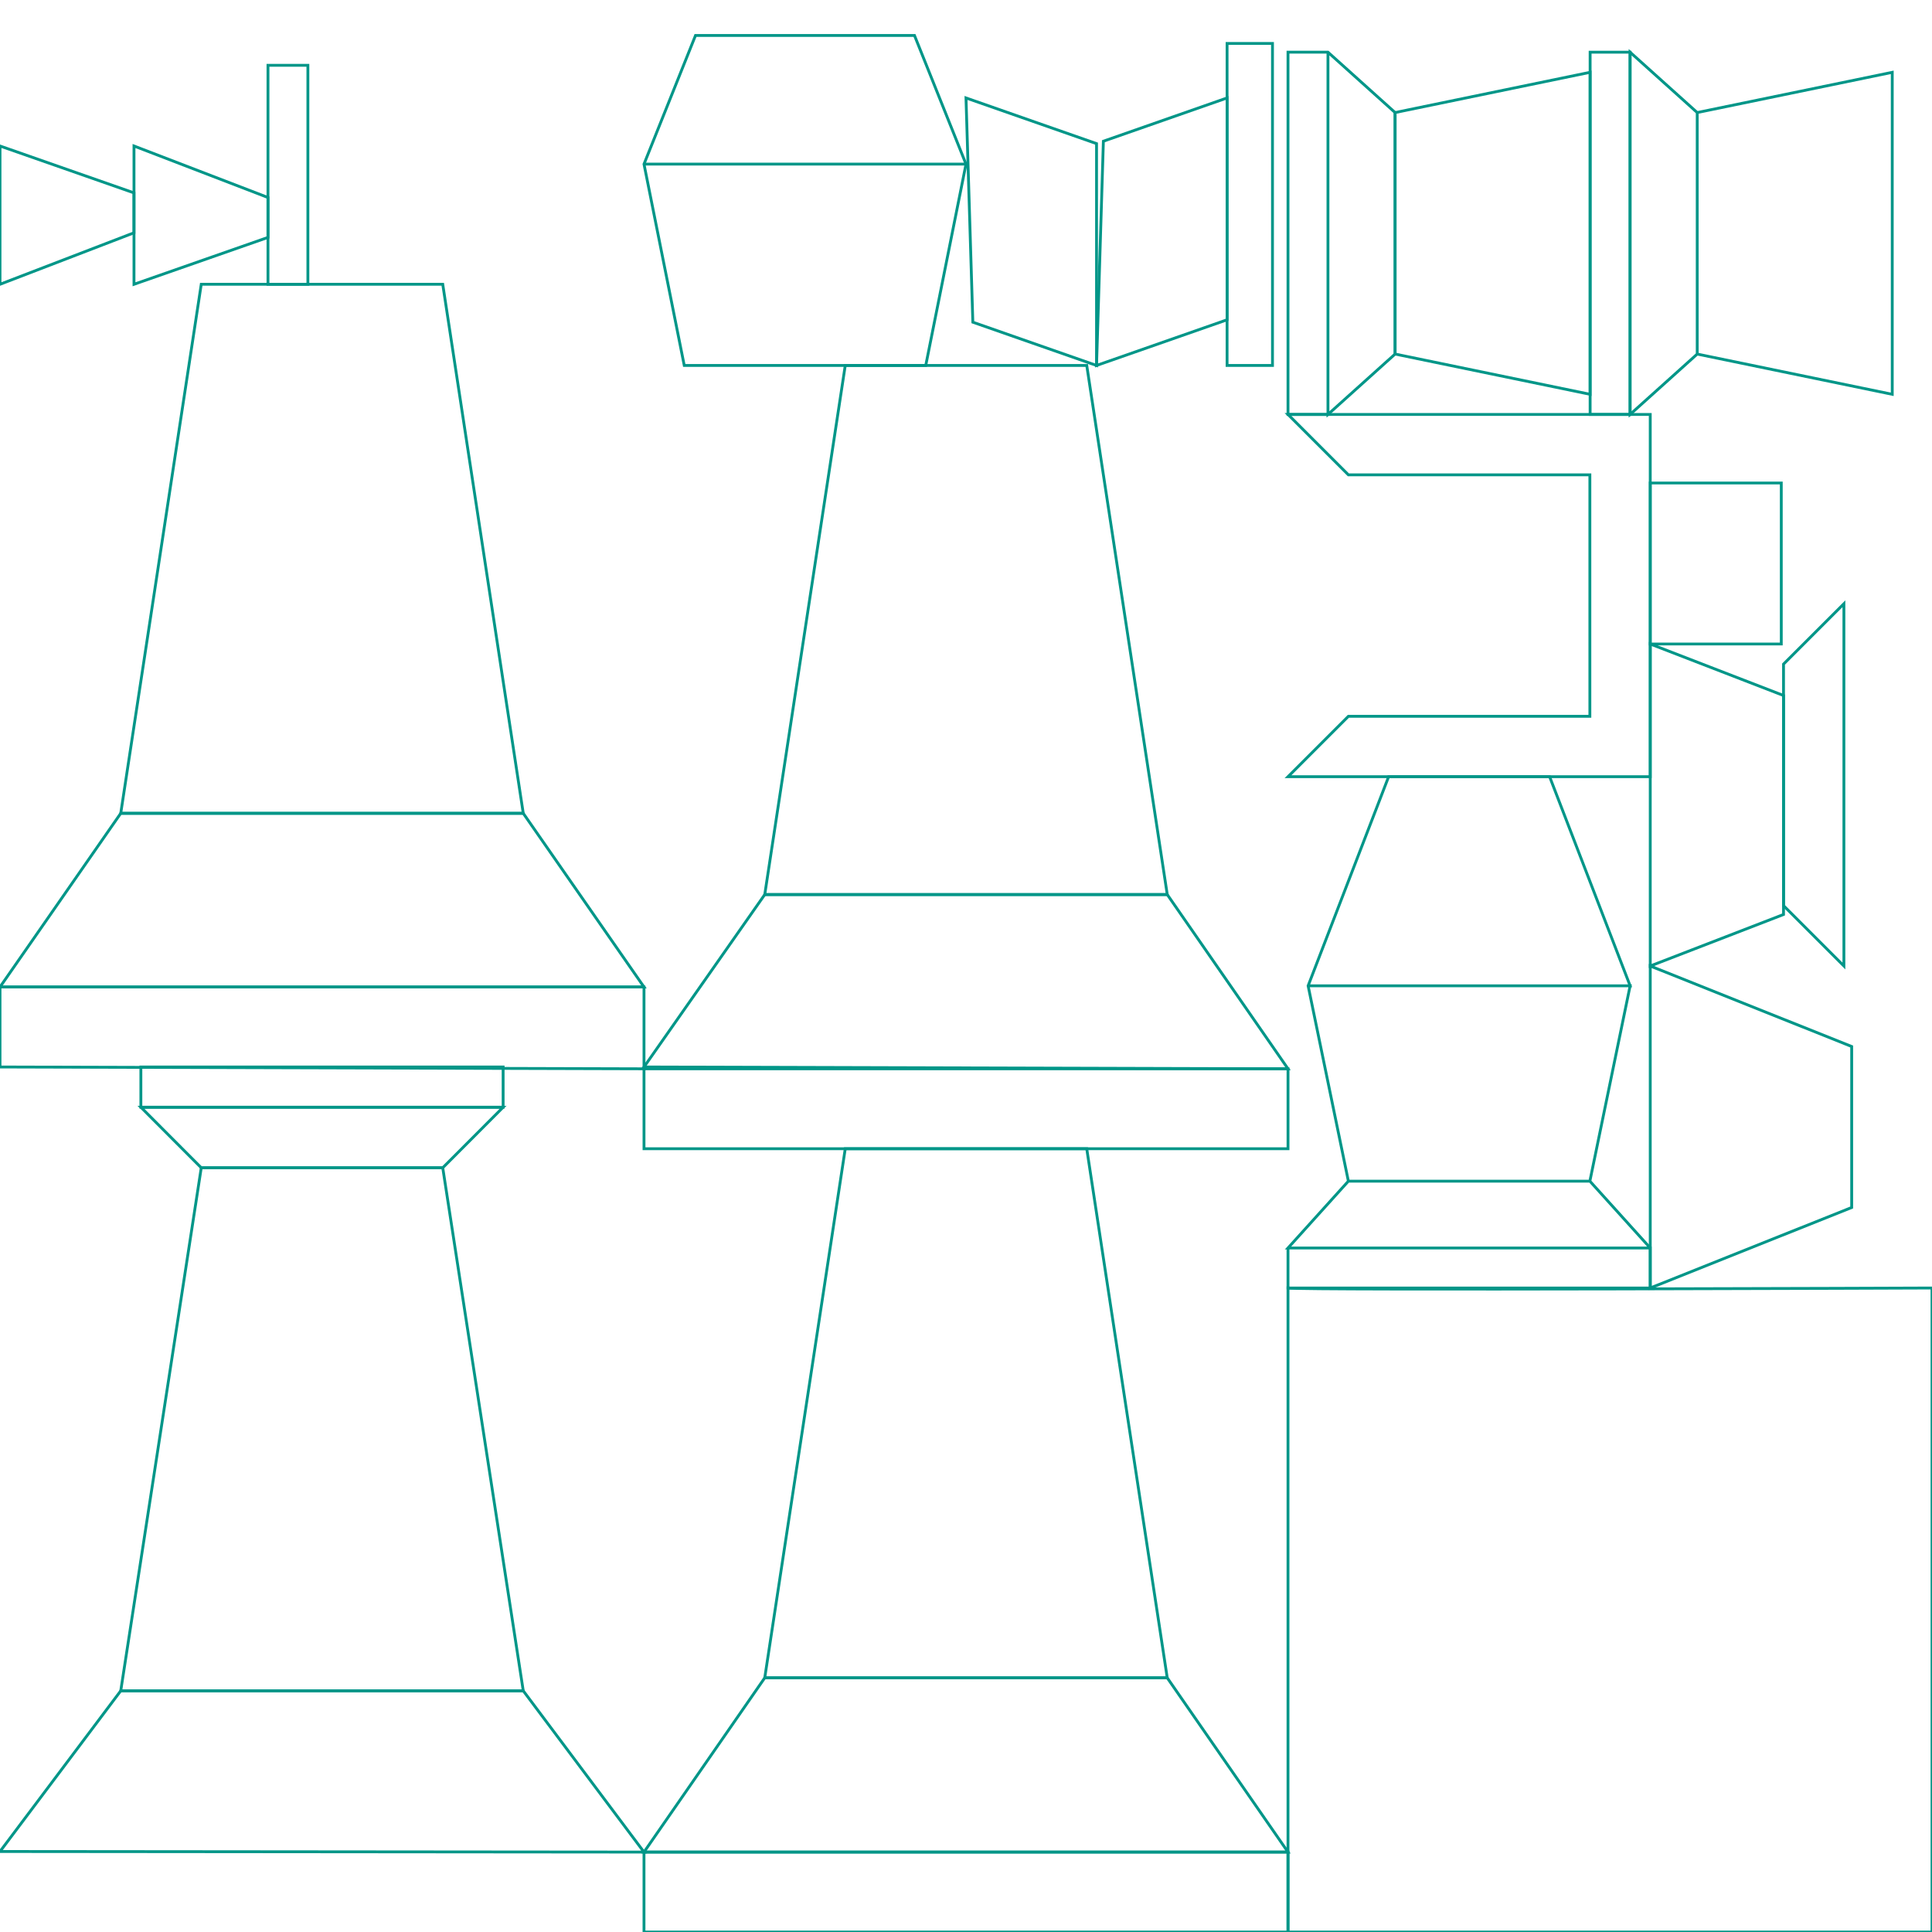 <?xml version="1.0" encoding="UTF-8" standalone="no"?>
<svg
   xmlns:dc="http://purl.org/dc/elements/1.1/"
   xmlns:cc="http://creativecommons.org/ns#"
   xmlns:rdf="http://www.w3.org/1999/02/22-rdf-syntax-ns#"
   xmlns:svg="http://www.w3.org/2000/svg"
   xmlns="http://www.w3.org/2000/svg"
   xmlns:sodipodi="http://sodipodi.sourceforge.net/DTD/sodipodi-0.dtd"
   xmlns:inkscape="http://www.inkscape.org/namespaces/inkscape"
   width="1024"
   height="1024"
   viewBox="0 0 1024 1024"
   version="1.1"
   id="svg172"
   sodipodi:docname="5t2UOhap.svg"
   inkscape:version="1.0.1 (3bc2e813f5, 2020-09-07)">
  <defs
     id="defs176" />
  <sodipodi:namedview
     pagecolor="#ffffff"
     bordercolor="#666666"
     borderopacity="1"
     objecttolerance="10"
     gridtolerance="10"
     guidetolerance="10"
     inkscape:pageopacity="0"
     inkscape:pageshadow="2"
     inkscape:window-width="2482"
     inkscape:window-height="1411"
     id="namedview174"
     showgrid="false"
     inkscape:zoom="1.6623147"
     inkscape:cx="486.51326"
     inkscape:cy="160.43965"
     inkscape:window-x="69"
     inkscape:window-y="-9"
     inkscape:window-maximized="1"
     inkscape:current-layer="layer1" />
  <desc
     id="desc2">, (Blender 2.91.0)</desc>
  <g
     inkscape:groupmode="layer"
     id="layer1"
     inkscape:label="uv"
     style="display:inline">
    <path
       style="fill:none;stroke:#009688;stroke-width:1.5;stroke-linecap:butt;stroke-linejoin:miter;stroke-opacity:1;stroke-miterlimit:4;stroke-dasharray:none"
       d="m 682.667,682.666 c 7.335,1.32 341.333,10e-4 341.333,10e-4 V 1024 H 682.664 Z"
       id="path1004" />
    <path
       style="fill:none;stroke:#009688;stroke-width:1.5;stroke-linecap:butt;stroke-linejoin:miter;stroke-opacity:1;stroke-miterlimit:4;stroke-dasharray:none"
       d="M 448,608.849 H 576 L 618.664,889.29 H 405.332 Z"
       id="path1006" />
    <path
       style="fill:none;stroke:#009688;stroke-width:1.5;stroke-linecap:butt;stroke-linejoin:miter;stroke-opacity:1;stroke-miterlimit:4;stroke-dasharray:none"
       d="m 405.332,889.29 -64,92.347 h 341.332 l -64,-92.347 z"
       id="path1008" />
    <path
       style="fill:none;stroke:#009688;stroke-width:1.5;stroke-linecap:butt;stroke-linejoin:miter;stroke-opacity:1;stroke-miterlimit:4;stroke-dasharray:none"
       d="M 341.332,981.637 341.333,1024 H 682.664 V 981.637 Z"
       id="path1010" />
    <path
       style="fill:none;stroke:#009688;stroke-width:1.5;stroke-linecap:butt;stroke-linejoin:miter;stroke-opacity:1;stroke-miterlimit:4;stroke-dasharray:none"
       d="M 341.332,981.637 277.333,896.161 H 64 L 0,981.333 Z"
       id="path1012" />
    <path
       style="fill:none;stroke:#009688;stroke-width:1.5;stroke-linecap:butt;stroke-linejoin:miter;stroke-opacity:1;stroke-miterlimit:4;stroke-dasharray:none"
       d="m 106.667,618.936 -32,-32.08 h 192 l -32,32.08 z"
       id="path1014" />
    <path
       style="fill:none;stroke:#009688;stroke-width:1.5;stroke-linecap:butt;stroke-linejoin:miter;stroke-opacity:1;stroke-miterlimit:4;stroke-dasharray:none"
       d="M 106.667,618.936 64,896.161 H 277.333 L 234.667,618.936 Z"
       id="path1016" />
    <path
       style="fill:none;stroke:#009688;stroke-width:1.5;stroke-linecap:butt;stroke-linejoin:miter;stroke-opacity:1;stroke-miterlimit:4;stroke-dasharray:none"
       d="m 74.667,586.856 v -21.333 h 192 v 21.333 z"
       id="path1018" />
    <path
       style="fill:none;stroke:#009688;stroke-width:1.5;stroke-linecap:butt;stroke-linejoin:miter;stroke-opacity:1;stroke-miterlimit:4;stroke-dasharray:none"
       d="m 341.336,566.486 v 42.363 h 341.336 v -42.363 z"
       id="path1020" />
    <path
       style="fill:none;stroke:#009688;stroke-width:1.5;stroke-linecap:butt;stroke-linejoin:miter;stroke-opacity:1;stroke-miterlimit:4;stroke-dasharray:none"
       d="m 341.333,565.523 64.003,-91.385 h 213.336 l 64,92.348 z"
       id="path1022" />
    <path
       style="fill:none;stroke:#009688;stroke-width:1.5;stroke-linecap:butt;stroke-linejoin:miter;stroke-opacity:1;stroke-miterlimit:4;stroke-dasharray:none"
       d="M 405.336,474.138 448,193.698 h 128 l 42.672,280.44 z"
       id="path1024" />
    <path
       style="fill:none;stroke:#009688;stroke-width:1.5;stroke-linecap:butt;stroke-linejoin:miter;stroke-opacity:1;stroke-miterlimit:4;stroke-dasharray:none"
       d="m 0,523.134 h 341.334 l 0.002,43.352 L 0,565.523 Z"
       id="path1026" />
    <path
       style="fill:none;stroke:#009688;stroke-width:1.5;stroke-linecap:butt;stroke-linejoin:miter;stroke-opacity:1;stroke-miterlimit:4;stroke-dasharray:none"
       d="m 64,431.065 h 213.334 l 64,92.069 H 0 Z"
       id="path1028" />
    <path
       style="fill:none;stroke:#009688;stroke-width:1.5;stroke-linecap:butt;stroke-linejoin:miter;stroke-opacity:1;stroke-miterlimit:4;stroke-dasharray:none"
       d="m 106.666,150.677 h 128 l 42.668,280.388 H 64 Z"
       id="path1030" />
    <path
       style="fill:none;stroke:#009688;stroke-width:1.5;stroke-linecap:butt;stroke-linejoin:miter;stroke-opacity:1;stroke-miterlimit:4;stroke-dasharray:none"
       d="m 0,77.383 71.018,24.844 v 21.156 L 0,150.68 Z"
       id="path1032" />
    <path
       style="fill:none;stroke:#009688;stroke-width:1.5;stroke-linecap:butt;stroke-linejoin:miter;stroke-opacity:1;stroke-miterlimit:4;stroke-dasharray:none"
       d="m 71.018,77.383 v 73.297 l 71.017,-24.844 V 104.68 Z"
       id="path1034" />
    <path
       style="fill:none;stroke:#009688;stroke-width:1.5;stroke-linecap:butt;stroke-linejoin:miter;stroke-opacity:1;stroke-miterlimit:4;stroke-dasharray:none"
       d="m 142.031,34.611 h 21.157 v 116.065 h -21.157 z"
       id="path1036" />
    <path
       style="fill:none;stroke:#009688;stroke-width:1.5;stroke-linecap:butt;stroke-linejoin:miter;stroke-opacity:1;stroke-miterlimit:4;stroke-dasharray:none"
       d="M 341.333,86.977 368.634,18.795 H 484.699 L 512,86.977 490.667,193.697 h -128 z"
       id="path1038" />
    <path
       style="fill:none;stroke:#009688;stroke-width:1.5;stroke-linecap:butt;stroke-linejoin:miter;stroke-opacity:1;stroke-miterlimit:4;stroke-dasharray:none"
       d="m 515.629,170.766 65.559,22.933 V 76.117 L 512,51.914 Z"
       id="path1040" />
    <path
       style="fill:none;stroke:#009688;stroke-width:1.5;stroke-linecap:butt;stroke-linejoin:miter;stroke-opacity:1;stroke-miterlimit:4;stroke-dasharray:none"
       d="m 581.188,193.699 69.187,-24.203 V 51.914 l -65.559,22.934 z"
       id="path1042" />
    <path
       style="fill:none;stroke:#009688;stroke-width:1.5;stroke-linecap:butt;stroke-linejoin:miter;stroke-opacity:1;stroke-miterlimit:4;stroke-dasharray:none"
       d="m 650.375,23.031 h 24.07 v 170.667 h -24.07 z"
       id="path1044" />
    <path
       style="fill:none;stroke:#009688;stroke-width:1.5;stroke-linecap:butt;stroke-linejoin:miter;stroke-opacity:1;stroke-miterlimit:4;stroke-dasharray:none"
       d="m 682.666,27.656 h 21.182 l 35.582,32 v 128 l -35.582,32 v -192 192 h -21.182 z"
       id="path1046" />
    <path
       style="fill:none;stroke:#009688;stroke-width:1.5;stroke-linecap:butt;stroke-linejoin:miter;stroke-opacity:1;stroke-miterlimit:4;stroke-dasharray:none"
       d="M 739.43,59.656 842.797,38.32 V 208.992 L 739.43,187.656 Z"
       id="path1048" />
    <path
       style="fill:none;stroke:#009688;stroke-width:1.5;stroke-linecap:butt;stroke-linejoin:miter;stroke-opacity:1;stroke-miterlimit:4;stroke-dasharray:none"
       d="m 842.799,27.66 h 21.181 v 192 h -21.181 z"
       id="path1050" />
    <path
       style="fill:none;stroke:#009688;stroke-width:1.5;stroke-linecap:butt;stroke-linejoin:miter;stroke-opacity:1;stroke-miterlimit:4;stroke-dasharray:none"
       d="m 863.98,27.66 35.582,32 103.368,-21.332 V 208.992 L 899.562,187.66 v -128 128 l -35.582,32 z"
       id="path1052" />
    <path
       style="fill:none;stroke:#009688;stroke-width:1.5;stroke-linecap:butt;stroke-linejoin:miter;stroke-opacity:1;stroke-miterlimit:4;stroke-dasharray:none"
       d="m 682.664,219.66 32,32 h 128 v 128 h -128 l -32,32 h 192 v -192 z"
       id="path1054" />
    <path
       style="fill:none;stroke:#009688;stroke-width:1.5;stroke-linecap:butt;stroke-linejoin:miter;stroke-opacity:1;stroke-miterlimit:4;stroke-dasharray:none"
       d="m 874.664,256 h 69.453 v 85.333 h -69.449 z"
       id="path1056" />
    <path
       style="fill:none;stroke:#009688;stroke-width:1.5;stroke-linecap:butt;stroke-linejoin:miter;stroke-opacity:1;stroke-miterlimit:4;stroke-dasharray:none"
       d="m 945.305,352 v 128 l 32,32 V 320 Z"
       id="path1058" />
    <path
       style="fill:none;stroke:#009688;stroke-width:1.5;stroke-linecap:butt;stroke-linejoin:miter;stroke-opacity:1;stroke-miterlimit:4;stroke-dasharray:none"
       d="m 874.668,341.333 70.637,27.301 V 484.699 L 874.666,512 Z"
       id="path1060" />
    <path
       style="fill:none;stroke:#009688;stroke-width:1.5;stroke-linecap:butt;stroke-linejoin:miter;stroke-opacity:1;stroke-miterlimit:4;stroke-dasharray:none"
       d="M 874.666,512 981.43,554.667 V 640 l -106.764,42.667 z"
       id="path1062" />
    <path
       style="fill:none;stroke:#009688;stroke-width:1.5;stroke-linecap:butt;stroke-linejoin:miter;stroke-opacity:1;stroke-miterlimit:4;stroke-dasharray:none"
       d="m 736,411.66 -42.666,110.832 21.333,103.543 -32,35.436 -0.003,21.196 h 192.002 l 10e-4,-21.196 h -192 l 32,-35.436 h 128 l 32,35.436 -32,-35.436 L 864,522.492 H 693.334 864 L 821.334,411.66 Z"
       id="path1064" />
    <path
       style="fill:none;stroke:#009688;stroke-width:1.5;stroke-linecap:butt;stroke-linejoin:miter;stroke-opacity:1;stroke-miterlimit:4;stroke-dasharray:none"
       d="M 341.333,86.977 H 512"
       id="path1066" />
  </g>
</svg>
